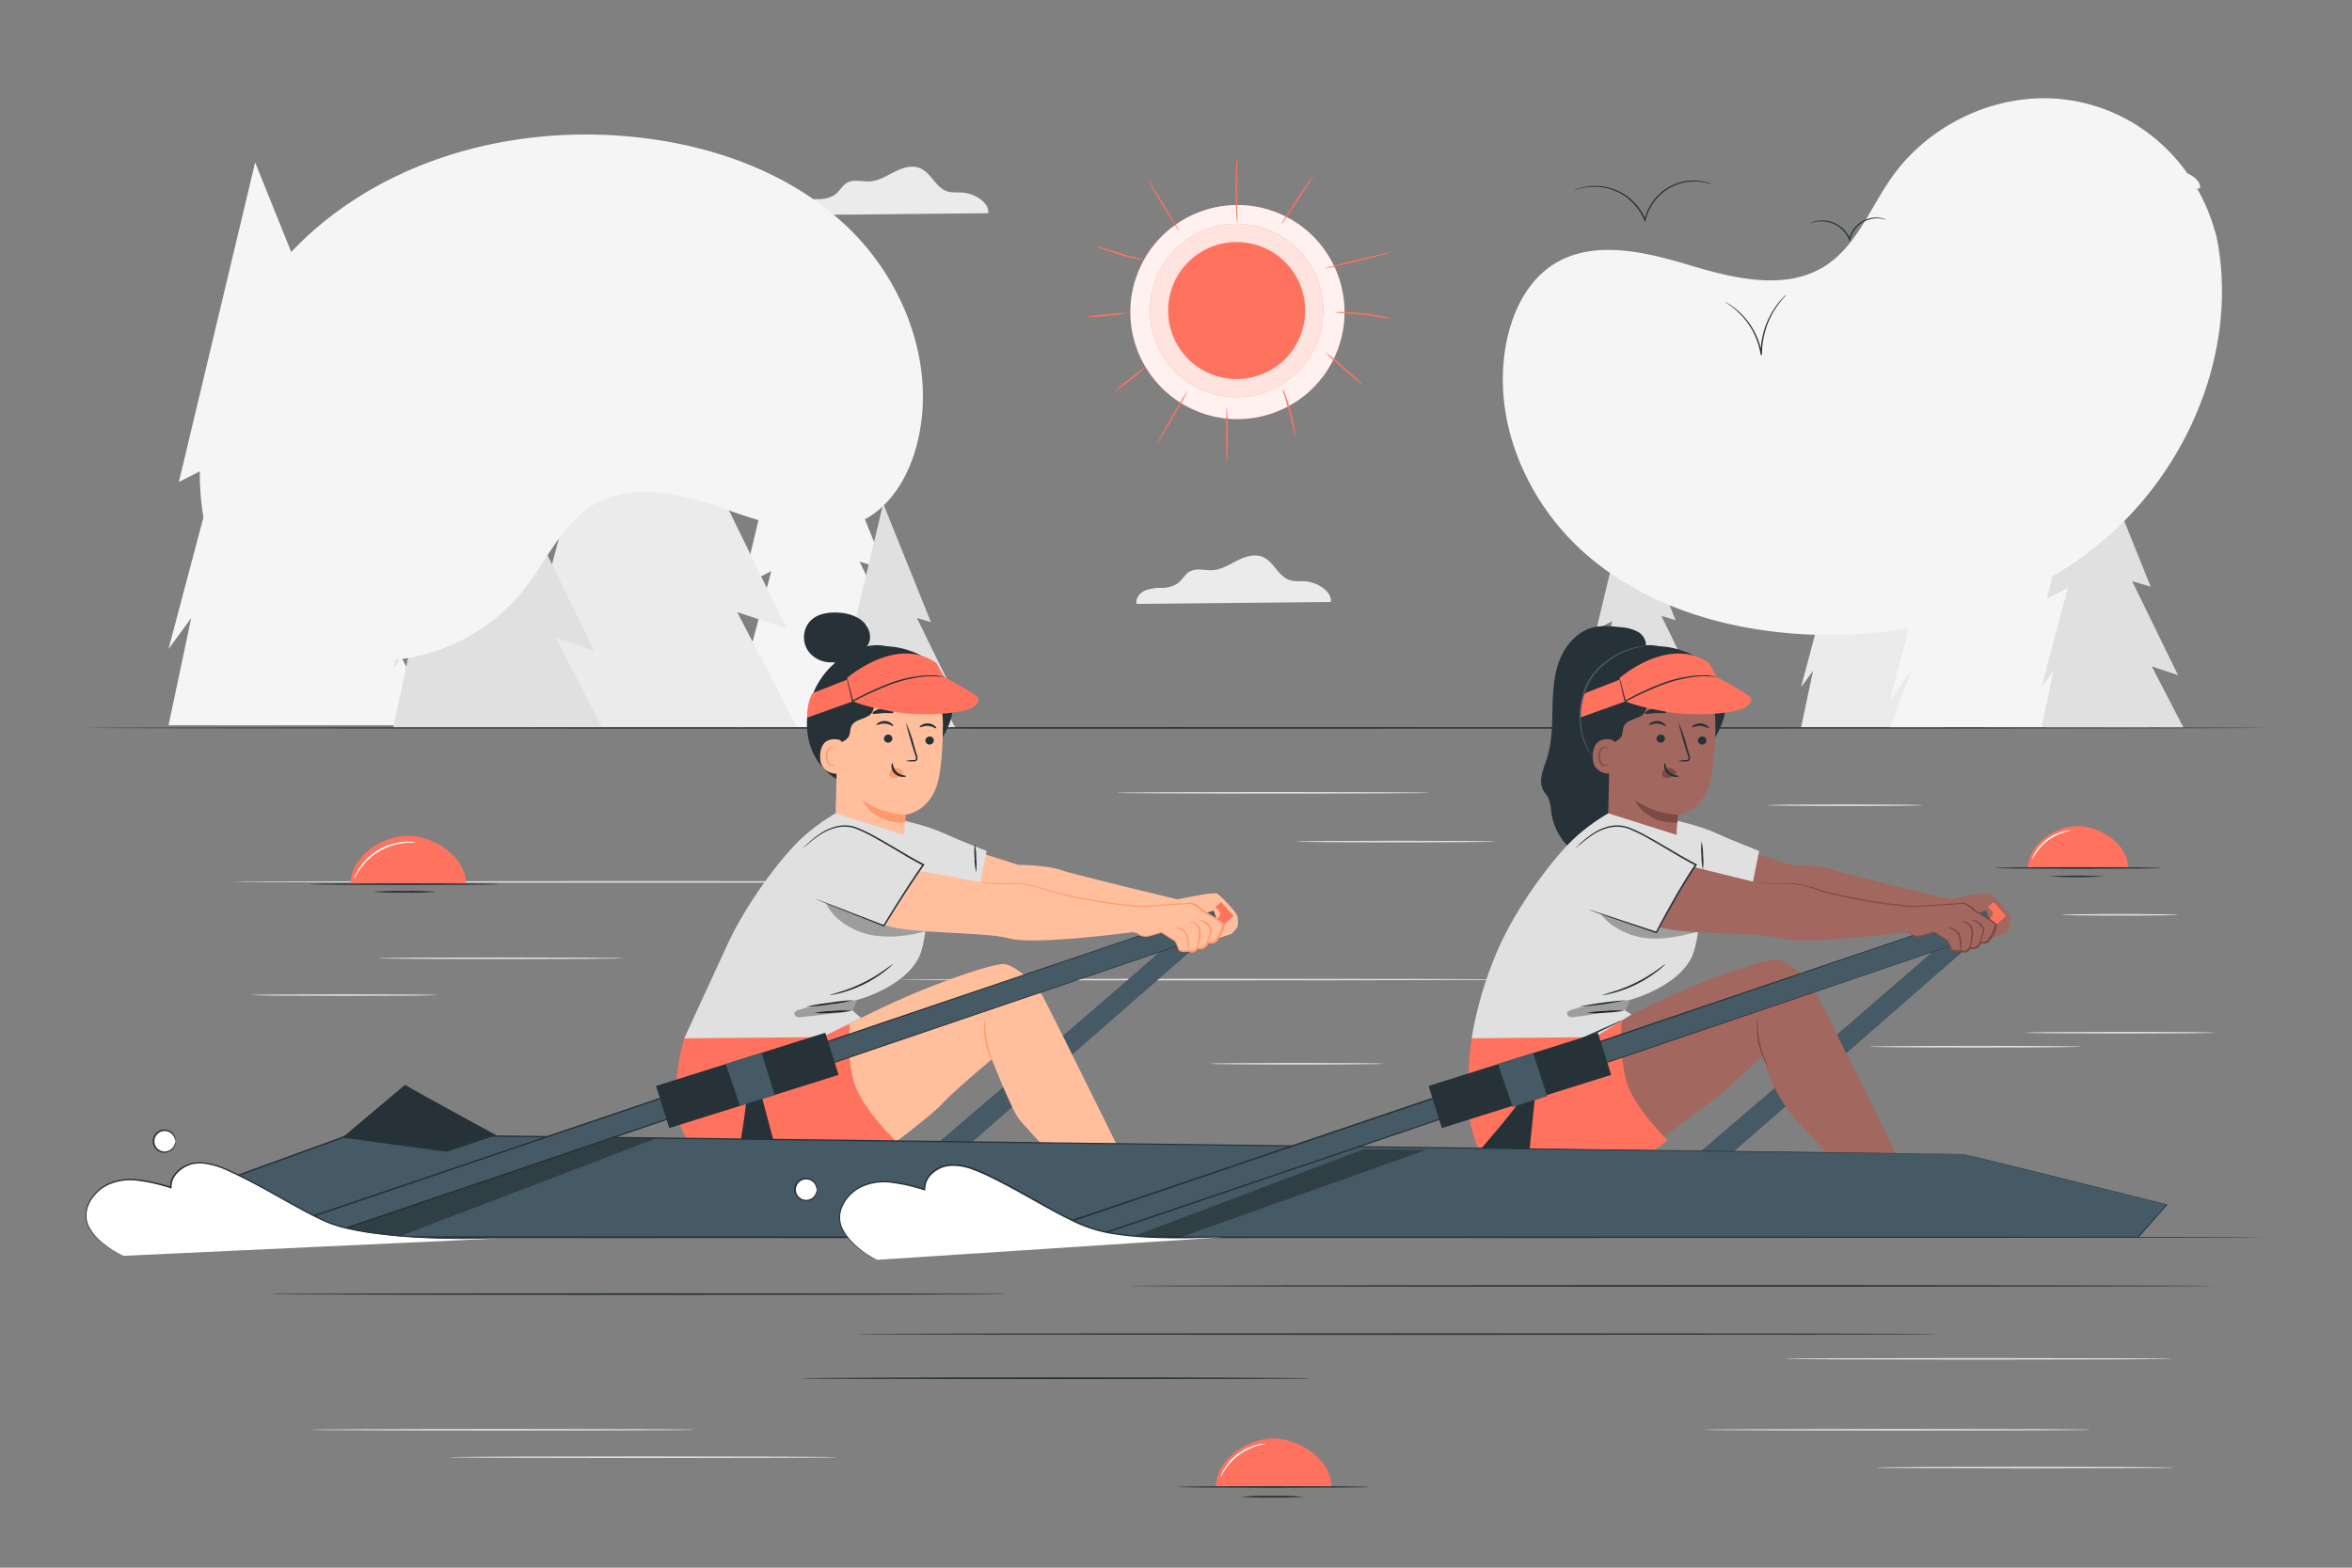 <svg xmlns="http://www.w3.org/2000/svg" viewBox="0 0 750 500"><rect x="0" y="0" width="750" height="500" fill="#808080" stroke="none"/><g id="background-complete"><path d="M315.09,68c.48-3.44-4.38-6.28-8-6.57-1.74-.14-3.55.12-5.2-.45-3.58-1.25-5-5.87-8.49-7.34-2.61-1.1-5.61-.12-8.14,1.15s-5,2.88-7.86,3.06c-2.45.16-5.12-.76-7.27.44-1.61.9-2.44,2.75-3.92,3.83a9.26,9.26,0,0,1-5.12,1.39,14.39,14.39,0,0,0-5.28.87c-1.64.74-3,2.47-2.65,4.23Z" style="fill:#ebebeb"></path><path d="M701.53,60.11c.39-2.85-3.62-5.18-6.63-5.43-1.44-.11-2.94.11-4.3-.37-3-1-4.13-4.84-7-6.06-2.15-.9-4.63-.1-6.72,1s-4.15,2.37-6.48,2.52c-2,.13-4.23-.62-6,.37-1.32.73-2,2.26-3.23,3.16a7.7,7.7,0,0,1-4.23,1.14,11.85,11.85,0,0,0-4.36.72,3.43,3.43,0,0,0-2.18,3.49Z" style="fill:#f5f5f5"></path><path d="M424.35,192c.47-3.45-4.39-6.28-8-6.58-1.75-.14-3.56.13-5.21-.45-3.57-1.24-5-5.86-8.49-7.34-2.61-1.1-5.61-.12-8.14,1.16s-5,2.87-7.85,3.05c-2.46.16-5.13-.75-7.28.45-1.6.89-2.44,2.74-3.92,3.83a9.4,9.4,0,0,1-5.12,1.39,14.21,14.21,0,0,0-5.28.86c-1.63.75-3,2.47-2.65,4.24Z" style="fill:#ebebeb"></path><path d="M198.83,305.63c0,.15-17.49.26-39.06.26s-39.07-.11-39.07-.26,17.49-.26,39.07-.26S198.83,305.49,198.83,305.63Z" style="fill:#e0e0e0"></path><path d="M139.42,317.36c0,.15-13.27.26-29.63.26s-29.64-.11-29.64-.26,13.27-.26,29.64-.26S139.42,317.22,139.42,317.36Z" style="fill:#e0e0e0"></path><path d="M455.67,252.85c0,.14-22.31.26-49.81.26s-49.81-.12-49.81-.26,22.3-.26,49.81-.26S455.67,252.7,455.67,252.85Z" style="fill:#e0e0e0"></path><path d="M476.78,268.41c0,.14-14.18.26-31.67.26s-31.67-.12-31.67-.26,14.18-.26,31.67-.26S476.78,268.26,476.78,268.41Z" style="fill:#e0e0e0"></path><path d="M483.43,312.42c0,.14-43.93.26-98.11.26s-98.11-.12-98.11-.26,43.92-.26,98.11-.26S483.43,312.27,483.43,312.42Z" style="fill:#e0e0e0"></path><path d="M441.15,339.27c0,.14-12.4.26-27.7.26s-27.71-.12-27.71-.26,12.4-.26,27.71-.26S441.15,339.12,441.15,339.27Z" style="fill:#e0e0e0"></path><path d="M663.47,333.84c0,.14-15.06.26-33.64.26s-33.65-.12-33.65-.26,15.06-.27,33.65-.27S663.47,333.69,663.47,333.84Z" style="fill:#e0e0e0"></path><path d="M706.35,329.37c0,.15-13.59.26-30.34.26s-30.35-.11-30.35-.26,13.58-.26,30.35-.26S706.35,329.23,706.35,329.37Z" style="fill:#e0e0e0"></path><path d="M694.48,291.77c0,.14-8.27.26-18.47.26s-18.48-.12-18.48-.26,8.27-.26,18.48-.26S694.48,291.63,694.48,291.77Z" style="fill:#e0e0e0"></path><path d="M692.62,433.39c0,.15-27.67.26-61.79.26s-61.8-.11-61.8-.26,27.66-.26,61.8-.26S692.62,433.25,692.62,433.39Z" style="fill:#e0e0e0"></path><path d="M666.75,456c0,.14-27.67.26-61.79.26s-61.79-.12-61.79-.26,27.66-.26,61.79-.26S666.75,455.82,666.75,456Z" style="fill:#e0e0e0"></path><path d="M693.25,468.08c0,.15-21.31.26-47.59.26s-47.59-.11-47.59-.26,21.3-.26,47.59-.26S693.25,467.94,693.25,468.08Z" style="fill:#e0e0e0"></path><path d="M221.56,456c0,.14-27.67.26-61.79.26S98,456.11,98,456s27.66-.26,61.79-.26S221.56,455.82,221.56,456Z" style="fill:#e0e0e0"></path><path d="M266.88,464.76c0,.15-27.67.26-61.79.26s-61.8-.11-61.8-.26,27.66-.26,61.8-.26S266.88,464.62,266.88,464.76Z" style="fill:#e0e0e0"></path><polygon points="509.07 200.7 518.89 159.54 534.3 197.78 529.78 196.45 540.94 219.29 534.57 217.17 542.27 232.04 507.74 232.04 510.66 218.23 507.74 222.22 514.13 198.12 509.07 200.7" style="fill:#e0e0e0"></polygon><polygon points="576.06 190.95 588.94 136.96 609.14 187.12 603.22 185.37 617.85 215.33 609.49 212.54 619.59 232.04 574.32 232.04 578.15 213.93 574.32 219.16 582.69 187.56 576.06 190.95" style="fill:#ebebeb"></polygon><polygon points="236.87 186.78 254.53 112.8 282.21 181.53 274.1 179.14 294.14 220.19 282.69 216.37 296.53 232.05 234.48 232.05 239.73 218.28 234.48 225.44 245.96 182.14 236.87 186.78" style="fill:#f5f5f5"></polygon><polygon points="57.03 153.73 81.36 51.81 119.49 146.5 108.32 143.21 135.93 199.76 120.15 194.5 139.22 231.32 53.74 231.32 60.97 197.13 53.74 206.99 69.55 147.34 57.03 153.73" style="fill:#f5f5f5"></polygon><polygon points="171.96 154.46 196.29 52.54 234.43 147.23 223.25 143.94 250.87 200.49 235.08 195.23 254.15 232.05 168.67 232.05 175.9 197.86 168.67 207.72 184.48 148.07 171.96 154.46" style="fill:#ebebeb"></polygon><polygon points="271.93 201.29 281.63 160.63 296.85 198.41 292.39 197.1 303.41 219.66 297.11 217.56 304.72 232.25 270.61 232.25 273.5 218.61 270.61 222.54 276.92 198.74 271.93 201.29" style="fill:#e0e0e0"></polygon><path d="M334.21,281.27c0,.14-58.24.26-130.06.26s-130.06-.12-130.06-.26,58.22-.26,130.06-.26S334.21,281.12,334.21,281.27Z" style="fill:#e0e0e0"></path><path d="M613,256.81c0,.14-11.08.26-24.74.26s-24.74-.12-24.74-.26,11.07-.26,24.74-.26S613,256.66,613,256.81Z" style="fill:#e0e0e0"></path><polygon points="605.8 171.94 629.25 73.73 665.99 164.97 655.22 161.81 681.83 216.29 666.63 211.23 685 232.04 602.63 232.04 609.6 213.76 602.63 223.26 617.87 165.78 605.8 171.94" style="fill:#f5f5f5"></polygon><polygon points="652.73 190.95 665.61 136.96 685.81 187.12 679.89 185.37 694.52 215.33 686.16 212.54 696.26 232.04 650.98 232.04 654.81 213.93 650.98 219.16 659.36 187.56 652.73 190.95" style="fill:#e0e0e0"></polygon><polygon points="127.98 171.61 146.93 92.22 176.64 165.98 167.93 163.41 189.44 207.47 177.15 203.37 192 232.05 125.42 232.05 131.05 205.42 125.42 213.1 137.73 166.63 127.98 171.61" style="fill:#e0e0e0"></polygon></g><g id="background-simple"><path d="M706.78,75.36l-.72-2.44C700,52.35,683.37,36.53,662.53,32.4a55.51,55.51,0,0,0-8.14-1c-19.69-.94-39.64,8.87-51.14,25.14-6.76,9.57-11.1,21.51-20.83,28-12.66,8.39-29.33,4.35-43.79,0s-31.15-8.31-43.78.13c-7.91,5.29-12.43,14.59-14.38,24-5.17,24.8,6.09,51.16,24.88,67.76s44,24.32,69,25.81c35,2.08,71.45-7.95,98-31.34S713.87,110,706.78,75.36Z" style="fill:#f5f5f5"></path><path d="M64.72,164.08l.6,2.47c5.07,20.84,20.91,37.45,41.53,42.57a55.25,55.25,0,0,0,8.08,1.39c19.63,1.89,40-6.95,52.29-22.65,7.22-9.24,12.12-21,22.15-26.91,13.06-7.77,29.52-2.93,43.75,2.07s30.71,9.8,43.73,2c8.15-4.9,13.12-14,15.52-23.22,6.36-24.52-3.61-51.4-21.59-68.88S228,46.48,203.08,43.78c-34.85-3.77-71.75,4.5-99.35,26.58S59.31,129.1,64.72,164.08Z" style="fill:#f5f5f5"></path></g><g id="Water"><path d="M721.49,232.17c0,.15-155.14.26-346.47.26s-346.51-.11-346.51-.26,155.11-.26,346.51-.26S721.49,232,721.49,232.17Z" style="fill:#263238"></path><path d="M705.78,410.13c0,.14-77.4.26-172.84.26s-172.86-.12-172.86-.26,77.38-.26,172.86-.26S705.78,410,705.78,410.13Z" style="fill:#263238"></path><path d="M618.62,425.49c0,.15-77.4.26-172.84.26s-172.86-.11-172.86-.26,77.37-.26,172.86-.26S618.62,425.35,618.62,425.49Z" style="fill:#263238"></path><path d="M321,412.74c0,.14-52.62.26-117.51.26s-117.51-.12-117.51-.26,52.6-.26,117.51-.26S321,412.6,321,412.74Z" style="fill:#263238"></path><path d="M418.05,439.57c0,.14-36.49.26-81.48.26s-81.48-.12-81.48-.26,36.47-.27,81.48-.27S418.05,439.42,418.05,439.57Z" style="fill:#263238"></path></g><g id="Sun"><circle cx="394.57" cy="99.51" r="34.14" transform="translate(153.03 427) rotate(-67.74)" style="fill:#FF725E"></circle><circle cx="394.57" cy="99.51" r="34.14" transform="translate(153.03 427) rotate(-67.74)" style="fill:#fff;opacity:0.9"></circle><circle cx="394.33" cy="99.04" r="27.64" transform="translate(232.28 471.92) rotate(-80.61)" style="fill:#FF725E"></circle><circle cx="394.33" cy="99.04" r="27.64" transform="translate(232.28 471.92) rotate(-80.61)" style="fill:#fff;opacity:0.8"></circle><circle cx="394.33" cy="99.04" r="21.85" transform="translate(222.78 467.65) rotate(-79.14)" style="fill:#FF725E"></circle><path d="M391.21,147.9c-.12,0-.23-4-.23-9s.11-9,.23-9a87.64,87.64,0,0,1,.23,9A87.36,87.36,0,0,1,391.21,147.9Z" style="fill:#FF725E"></path><path d="M378.62,124.79c.11.07-1.94,3.83-4.59,8.41s-4.88,8.24-5,8.18,1.95-3.83,4.59-8.41S378.51,124.73,378.62,124.79Z" style="fill:#FF725E"></path><path d="M365.7,116.75a50.56,50.56,0,0,1-5.1,4.35,50.72,50.72,0,0,1-5.39,4,47.82,47.82,0,0,1,5.1-4.35A48,48,0,0,1,365.7,116.75Z" style="fill:#FF725E"></path><path d="M413,139a13.35,13.35,0,0,1-.57-2.22c-.32-1.37-.76-3.27-1.32-5.35s-1.13-3.94-1.54-5.28A13.47,13.47,0,0,1,409,124a9.37,9.37,0,0,1,.92,2.1c.5,1.33,1.12,3.19,1.68,5.28s1,4,1.2,5.4A10.12,10.12,0,0,1,413,139Z" style="fill:#FF725E"></path><path d="M435.18,123.29a72.5,72.5,0,0,1-6.46-5.34,77.24,77.24,0,0,1-6.16-5.68,72.5,72.5,0,0,1,6.46,5.34A79.43,79.43,0,0,1,435.18,123.29Z" style="fill:#FF725E"></path><path d="M443.67,101.68a17.27,17.27,0,0,1-2.64-.38c-1.62-.27-3.86-.61-6.34-.9s-4.75-.45-6.38-.56a19.67,19.67,0,0,1-2.66-.22,13.25,13.25,0,0,1,2.67-.1c1.65,0,3.92.14,6.42.42s4.74.69,6.35,1A14,14,0,0,1,443.67,101.68Z" style="fill:#FF725E"></path><path d="M443.69,80.43c0,.12-4.7,1.38-10.56,2.81s-10.65,2.49-10.68,2.36,4.7-1.38,10.57-2.81S443.66,80.31,443.69,80.43Z" style="fill:#FF725E"></path><path d="M419,55.67c.11.07-2.16,3.68-5.05,8.06s-5.34,7.88-5.44,7.81,2.16-3.68,5.05-8.06S418.9,55.6,419,55.67Z" style="fill:#FF725E"></path><path d="M394.5,50.49a21.86,21.86,0,0,1,0,3c0,1.85-.06,4.41-.06,7.23s0,5.38.08,7.23a20,20,0,0,1,0,3,17.61,17.61,0,0,1-.3-3c-.11-1.85-.21-4.41-.21-7.24s.08-5.39.19-7.24A17.61,17.61,0,0,1,394.5,50.49Z" style="fill:#FF725E"></path><path d="M375.94,73.61c-.11.06-2.41-3.51-5.14-8s-4.86-8.14-4.75-8.21,2.41,3.5,5.14,8S376.05,73.54,375.94,73.61Z" style="fill:#FF725E"></path><path d="M364.86,83a10.83,10.83,0,0,1-2.33-.37c-1.42-.3-3.37-.78-5.49-1.4s-4-1.29-5.38-1.81a10.61,10.61,0,0,1-2.15-1,13.13,13.13,0,0,1,2.26.64c1.37.44,3.28,1,5.4,1.68s4,1.14,5.44,1.52A12.86,12.86,0,0,1,364.86,83Z" style="fill:#FF725E"></path><path d="M360,99.81a54,54,0,0,1-7,.91,53.12,53.12,0,0,1-7,.44,53.09,53.09,0,0,1,7-.9A56.52,56.52,0,0,1,360,99.81Z" style="fill:#FF725E"></path></g><g id="Characters"><path d="M382.07,292.53c-1.44,2.46-101.42,87.76-101.42,87.76l7.79,2.81,99.75-87.2Z" style="fill:#455a64"></path><path d="M304.51,269.14c.23.4,20.11,6.69,20.11,6.69s9.13.05,13.58,1.63,37.29,9.38,37.29,9.38l-1.36,9.9-72.7-10.07Z" style="fill:#ffbf9d"></path><path d="M300.86,265.72c-5.15-2.38-13.07-4.1-13.6-4.23l3.68,25.71,19.9,3,3.77-18.8S306,268.09,300.86,265.72Z" style="fill:#e0e0e0"></path><path d="M375,286.94c.25,0,12.25-2.66,13.22-1.91s6.37,6,6.45,7.5l.08,1.46a3.11,3.11,0,0,1-.33,1.91c-.5.67-1.66,1.91-1.66,1.91s-7.78,2.66-7.87,2.66-2.42-.75-1.34-2,1.49-2.74,3.32-2.57a6.46,6.46,0,0,0,3.73-1.24l.17-.83-4.23-1.91-3.82.76s-2.3,4.13-3.84,4.65a22.38,22.38,0,0,1-5.38.4Z" style="fill:#ffbf9d"></path><rect x="382.73" y="287.38" width="5.95" height="15.17" transform="translate(348.34 -189.16) rotate(48.18)" style="fill:#FF725E"></rect><path d="M376.47,288.78a11.54,11.54,0,0,1,11.4.92,2.62,2.62,0,0,1,1.19,1.46,2.14,2.14,0,0,1-1.7,2.23,3.6,3.6,0,0,1-3.51-.95c-.28-.29-.57-.66-1-.64a1.25,1.25,0,0,0-.74.46L379,295.59" style="fill:#ffbf9d"></path><path d="M282.43,206.06c-4.94-1-9.34.8-13.6,3.48A24.79,24.79,0,0,0,259.36,221,24.5,24.5,0,0,0,258,236.52a19.65,19.65,0,0,0,9.33,12.31c6.36,3.46,14.63,2.55,20.52-1.65s9.39-11.32,9.87-18.53a23.94,23.94,0,0,0-3.38-14.31,18.21,18.21,0,0,0-11.92-8.28" style="fill:#263238"></path><path d="M267.86,222.51c.78-1.87.56-4,.9-6,.76-4.41,4.42-7.85,8.59-9.46,3.88-1.5,8.56-1,13.13.61a17.63,17.63,0,0,1,8.11,5.61,13.91,13.91,0,0,1,2.21,12.55l-22.55-3.93a25.57,25.57,0,0,1-7,4.32,4.65,4.65,0,0,1-2.38.31,2.12,2.12,0,0,1-1.72-1.5A4.48,4.48,0,0,1,267.86,222.51Z" style="fill:#263238"></path><path d="M290.79,213.92l-19.88,3.63a3.69,3.69,0,0,0-3.54,3.52l-1,42.77A13.29,13.29,0,0,0,269,272l1.82,2.49a9.75,9.75,0,0,0,16.31-.76,4.19,4.19,0,0,0,.49-1.11,6.71,6.71,0,0,0,.21-1,30.76,30.76,0,0,0,.53-6.46c.3-3.8.4-5.36.4-5.33s8.12-.79,10.48-11.16c1.18-5.15,1.49-13.71,1.52-20.72C300.74,221.67,297.1,213.68,290.79,213.92Z" style="fill:#ffbf9d"></path><path d="M297.78,236.2a1.34,1.34,0,0,1-1.38,1.27,1.29,1.29,0,0,1-1.31-1.3,1.36,1.36,0,0,1,1.39-1.27A1.28,1.28,0,0,1,297.78,236.2Z" style="fill:#263238"></path><path d="M298.57,232.29c-.18.17-1.15-.65-2.59-.75s-2.56.56-2.7.37.12-.38.6-.69a3.71,3.71,0,0,1,2.18-.51,3.47,3.47,0,0,1,2,.81C298.53,231.89,298.66,232.22,298.57,232.29Z" style="fill:#263238"></path><path d="M284.56,235.6a1.33,1.33,0,0,1-1.38,1.26,1.29,1.29,0,0,1-1.31-1.3,1.35,1.35,0,0,1,1.39-1.27A1.29,1.29,0,0,1,284.56,235.6Z" style="fill:#263238"></path><path d="M284.84,231.55c-.18.17-1.15-.65-2.59-.75s-2.56.56-2.7.38.12-.39.6-.7a3.71,3.71,0,0,1,2.18-.51,3.47,3.47,0,0,1,2,.81C284.8,231.15,284.93,231.48,284.84,231.55Z" style="fill:#263238"></path><path d="M288.87,242.68a9.75,9.75,0,0,1,2.38-.27c.37,0,.72-.06.8-.31a1.84,1.84,0,0,0-.17-1.11l-.91-2.88c-1.24-4.1-2.12-7.47-2-7.52a50.14,50.14,0,0,1,2.56,7.34c.29,1,.58,2,.85,2.9a2.18,2.18,0,0,1,.1,1.46,1,1,0,0,1-.65.5,2.41,2.41,0,0,1-.63.05A9.48,9.48,0,0,1,288.87,242.68Z" style="fill:#263238"></path><path d="M288.72,259.85A26.72,26.72,0,0,1,275,255.17s3,7.49,13.59,7.21Z" style="fill:#ff9a6c"></path><path d="M288,246.12a2.61,2.61,0,0,0-2.27-1.12,2.36,2.36,0,0,0-1.71.77,1.52,1.52,0,0,0-.23,1.71,1.76,1.76,0,0,0,1.87.61,5.47,5.47,0,0,0,1.92-1,1.53,1.53,0,0,0,.44-.4.49.49,0,0,0,0-.54" style="fill:#ff9a6c"></path><path d="M284.55,243.4c.24,0,.13,1.57,1.4,2.77s2.95,1.14,2.95,1.36-.39.28-1.1.25a3.94,3.94,0,0,1-2.47-1,3.43,3.43,0,0,1-1.07-2.32C284.24,243.76,284.44,243.38,284.55,243.4Z" style="fill:#263238"></path><path d="M284.88,227.26c-.17.38-1.6.1-3.31.19s-3.11.46-3.31.09c-.09-.17.17-.53.75-.87a5.47,5.47,0,0,1,2.5-.69,5.57,5.57,0,0,1,2.54.47C284.66,226.74,285,227.07,284.88,227.26Z" style="fill:#263238"></path><path d="M298.57,225.94c-.27.32-1.25-.09-2.44-.19s-2.23.07-2.44-.28c-.09-.18.09-.5.56-.78a3.56,3.56,0,0,1,3.93.39C298.58,225.44,298.7,225.79,298.57,225.94Z" style="fill:#263238"></path><path d="M264.32,219.36c2.22-6,11.4-13.91,17.71-13.16l9.83,6.55a9.76,9.76,0,0,1-7,7.15c-1.82.46-4,.51-5.12,2s-.64,3.83-1.72,5.41c-1.51,2.17-5.34,1.88-6.51,4.26-.51,1-.33,2.32-.86,3.35-.7,1.37-4.34,3-5.79,2.45s-1.33-3-1.74-4.38a6.9,6.9,0,0,1,0-4.66C263.93,225.4,263.27,222.2,264.32,219.36Z" style="fill:#263238"></path><path d="M269.16,238.81c0-.78-.73-2.68-1.49-2.85-2-.46-5.76-.54-6.14,4.68-.53,7.14,6.75,6.19,6.78,6S269,241.5,269.16,238.81Z" style="fill:#ffbf9d"></path><path d="M266.33,243.76s-.14.08-.35.16a1.22,1.22,0,0,1-.93,0,3.06,3.06,0,0,1-1.22-2.86,4.14,4.14,0,0,1,.48-1.76,1.44,1.44,0,0,1,1-.88.64.64,0,0,1,.71.39c.08.21,0,.35.06.36s.16-.1.13-.4a.78.78,0,0,0-.25-.47.94.94,0,0,0-.67-.23,1.71,1.71,0,0,0-1.38,1,4.1,4.1,0,0,0-.58,2c-.06,1.44.57,2.84,1.58,3.21a1.36,1.36,0,0,0,1.16-.1C266.3,243.94,266.35,243.78,266.33,243.76Z" style="fill:#ff9a6c"></path><path d="M289.84,210.53c.58,2.93,4.9,6.79,6.78,9.11,3.58,4.42,4.27,5.88,4,15.54,1.84-3.29,3.27-6.52,3.24-10.29A15.5,15.5,0,0,0,300,214.53a12.14,12.14,0,0,0-10.13-4" style="fill:#263238"></path><path d="M259.09,221.08l31.18-12.19,1,7.92L257.4,228.88C257.31,227.32,257.61,223.36,259.09,221.08Z" style="fill:#FF725E"></path><path d="M308.82,226.2a5.48,5.48,0,0,0,2.64-1.74c.47-.58.82-1.27.53-1.84-.63-1.26-10.87-6.65-10.87-6.65l-2.53-4.53c-12.88-8.91-28.52,4.83-28.52,4.83l1.28,7s2.17,1.87,16,4.12C287.36,227.43,300.55,228.83,308.82,226.2Z" style="fill:#FF725E"></path><path d="M270.07,216.27a13.78,13.78,0,0,1,.6,2c.37,1.37.84,3.18,1.42,5.35l-.3-.14a89.51,89.51,0,0,1,10.5-5,40.59,40.59,0,0,1,13.24-3.09c.87,0,1.66,0,2.35,0s1.29.13,1.77.22a9.41,9.41,0,0,1,1.47.37,32.07,32.07,0,0,0-5.58-.27,43.49,43.49,0,0,0-13.06,3.21,103.81,103.81,0,0,0-10.5,4.9l-.24.12-.05-.25c-.51-2.19-.93-4-1.24-5.39A12.37,12.37,0,0,1,270.07,216.27Z" style="fill:#263238"></path><path d="M274.54,207.74a5.14,5.14,0,0,0,2.85-5.38,7.41,7.41,0,0,0-3.64-5.18,13.81,13.81,0,0,0-6.24-1.77c-3.37-.26-7.09.34-9.34,2.86a7.8,7.8,0,0,0-.44,9.38,8.89,8.89,0,0,0,8.93,3.42l-1,.3a12.33,12.33,0,0,0,11.73-4.57Z" style="fill:#263238"></path><path d="M261.76,331.16c.92-.42,16.15-8.55,28.5-13.8s26.05-9.84,29.74-9.89c2.7,0,9.46,5,12.27,9.89s29.31,58.9,29.31,58.9L346,379.42s-19.18-19.79-21.42-23-8.32-18.57-8.32-18.57-12.32,10.35-15.31,13.69c-5.4,6-31.72,24.76-31.72,24.76H231.87s-6.82-7.94-9-24.24a120.64,120.64,0,0,0-4.72-20.86Z" style="fill:#ffbf9d"></path><path d="M271,326.75s-1.3,12.52,2.1,20.44,12.28,16.44,12.28,16.44l-16.19,12.63H231.87s-14.59-9.59-16-21.63,2.36-23.47,2.36-23.47a41.29,41.29,0,0,1,15.68-3.39c8.49,0,26,2.86,26,2.86Z" style="fill:#FF725E"></path><path d="M314.13,324.86a31.39,31.39,0,0,0,3.47,15.49,8,8,0,0,1-1.28-2,22.52,22.52,0,0,1-2.49-11.12A8,8,0,0,1,314.13,324.86Z" style="fill:#ff9a6c"></path><path d="M218.2,331.16s6.88-15,13.67-29.71,18.36-29.22,24-34.31a62.09,62.09,0,0,1,10.59-7.74l29.94,9.45s.57,29.09-3.55,36.82c-5.09,9.53-19.51,13.23-19.51,13.23l-1.47,3.39,2.66,2.36-12.36,6.13Z" style="fill:#e0e0e0"></path><g style="opacity:0.3"><path d="M264.76,288l-1.4.14c2.78,5.4,8.5,8.89,14.47,10.06s12.16.27,18-1.36Z"></path></g><path d="M284.72,307.47s-.19.26-.61.65-1.06.94-1.87,1.58a39.88,39.88,0,0,1-14.37,7.06c-1,.25-1.82.43-2.39.51a2.83,2.83,0,0,1-.89.09c0-.08,1.22-.36,3.18-1a48.42,48.42,0,0,0,14.25-7C283.69,308.22,284.67,307.41,284.72,307.47Z" style="fill:#263238"></path><path d="M272.14,319a54.27,54.27,0,0,1-7.51,1.31,54.38,54.38,0,0,1-7.59.79,57.14,57.14,0,0,1,7.52-1.3A57.32,57.32,0,0,1,272.14,319Z" style="fill:#263238"></path><path d="M271.38,322.37a34.31,34.31,0,0,1-5.83.61,33.94,33.94,0,0,1-5.86.09,32,32,0,0,1,5.83-.61A31.69,31.69,0,0,1,271.38,322.37Z" style="fill:#263238"></path><g style="opacity:0.3"><path d="M273.38,318.9c-5.61.86-13.58,1.55-18.76,3.21-.54.17-1.17.44-1.29,1a1.15,1.15,0,0,0,.79,1.2,3.33,3.33,0,0,0,1.54.07l12.81-1.4a24.34,24.34,0,0,0,3.44-.69s1.42-3.26,1.47-3.39"></path></g><path d="M722.57,394.61c0,.15-153.56.26-342.94.26s-343-.11-343-.26,153.53-.26,343-.26S722.57,394.47,722.57,394.61Z" style="fill:#263238"></path><path d="M550.86,269.14c.23.4,20.11,6.69,20.11,6.69s9.13.05,13.58,1.63,37.29,9.38,37.29,9.38l-1.36,9.9-72.7-10.07Z" style="fill:#a2675f"></path><path d="M547.21,265.72c-5.15-2.38-13.07-4.1-13.6-4.23l3.68,25.71,19.9,3,3.77-18.8S552.36,268.09,547.21,265.72Z" style="fill:#e0e0e0"></path><path d="M628.42,292.53C627,295,527,380.29,527,380.29l7.79,2.81,99.75-87.2Z" style="fill:#455a64"></path><path d="M621.32,286.94c.25,0,12.25-2.66,13.22-1.91s6.37,6,6.45,7.5l.08,1.46a3.11,3.11,0,0,1-.33,1.91c-.5.67-1.66,1.91-1.66,1.91s-7.78,2.66-7.87,2.66-2.42-.75-1.34-2,1.49-2.74,3.32-2.57a6.46,6.46,0,0,0,3.73-1.24l.17-.83-4.24-1.91-3.81.76s-2.3,4.13-3.84,4.65a22.38,22.38,0,0,1-5.38.4Z" style="fill:#a2675f"></path><rect x="629.08" y="287.38" width="5.95" height="15.17" transform="translate(430.42 -372.75) rotate(48.18)" style="fill:#FF725E"></rect><path d="M508.11,329.74c.92-.42,16.15-8.56,28.5-13.8s26-9.85,29.74-9.89c2.7,0,9.46,5,12.26,9.89s29.32,58.89,29.32,58.89L592.34,378s-19-19.92-21.42-23.05a48.24,48.24,0,0,1-8.77-18.18s-10.93,10.13-14.86,13.31c-6.29,5.08-33.14,24.07-33.14,24.07l-35.93.68s-6.82-7.93-9-24.23a65.19,65.19,0,0,1,.7-20.86Z" style="fill:#a2675f"></path><path d="M517.13,325.49s-1,13.78,2.35,21.7,12.28,16.44,12.28,16.44l-16.19,12.63H478.22a35.89,35.89,0,0,1-9.61-19.88c-1.43-12.05.66-25.22.66-25.22s2.47-3.38,11-3.39,26,2.86,26,2.86Z" style="fill:#FF725E"></path><path d="M560.48,324.86A31.39,31.39,0,0,0,564,340.35a8,8,0,0,1-1.28-2,22.52,22.52,0,0,1-2.49-11.12A7.6,7.6,0,0,1,560.48,324.86Z" style="fill:#7a4a45"></path><path d="M524.68,206.63c.61-1.85-.54-3.92-2.18-5a12.85,12.85,0,0,0-5.57-1.57c-3.12-.37-6.34-.68-9.36.18-5,1.44-8.69,5.94-10.46,10.84s-1.95,10.22-2.06,15.43-.19,10.51-1.8,15.47c-1.06,3.26-2.76,6.86-1.2,9.91.44.86,1.12,1.59,1.57,2.45.81,1.54.85,3.35,1.11,5.07a18.86,18.86,0,0,0,20.14,16c3.52-.27,7.23-1.79,8.89-4.91,1.14-2.13,1.17-4.66,1.17-7.07l0-57.45" style="fill:#263238"></path><path d="M528.78,206.06c-4.94-1-9.34.8-13.6,3.48A24.79,24.79,0,0,0,505.71,221a24.5,24.5,0,0,0-1.35,15.54,19.65,19.65,0,0,0,9.33,12.31c6.36,3.46,14.63,2.55,20.52-1.65s9.39-11.32,9.87-18.53a23.94,23.94,0,0,0-3.38-14.31,18.21,18.21,0,0,0-11.92-8.28" style="fill:#263238"></path><path d="M514.21,222.51c.78-1.87.56-4,.9-6,.76-4.41,4.42-7.85,8.59-9.46,3.88-1.5,8.56-1,13.13.61a17.63,17.63,0,0,1,8.11,5.61,13.87,13.87,0,0,1,2.2,12.55l-22.54-3.93a25.57,25.57,0,0,1-7,4.32,4.65,4.65,0,0,1-2.38.31,2.12,2.12,0,0,1-1.72-1.5A4.48,4.48,0,0,1,514.21,222.51Z" style="fill:#263238"></path><path d="M537.14,213.92l-19.88,3.63a3.69,3.69,0,0,0-3.54,3.52l-1,42.77a13.29,13.29,0,0,0,2.56,8.14l1.82,2.49a9.75,9.75,0,0,0,16.31-.76,4.55,4.55,0,0,0,.49-1.11,6.71,6.71,0,0,0,.21-1,30.76,30.76,0,0,0,.53-6.46c.3-3.8.4-5.36.4-5.33s8.12-.79,10.48-11.16c1.18-5.15,1.49-13.71,1.52-20.72C547.09,221.67,543.45,213.68,537.14,213.92Z" style="fill:#a2675f"></path><path d="M544.13,236.2a1.34,1.34,0,0,1-1.38,1.27,1.29,1.29,0,0,1-1.31-1.3,1.36,1.36,0,0,1,1.39-1.27A1.28,1.28,0,0,1,544.13,236.2Z" style="fill:#263238"></path><path d="M544.92,232.29c-.18.17-1.15-.65-2.59-.75s-2.56.56-2.7.37.12-.38.6-.69a3.71,3.71,0,0,1,2.18-.51,3.47,3.47,0,0,1,2,.81C544.88,231.89,545,232.22,544.92,232.29Z" style="fill:#263238"></path><path d="M530.91,235.6a1.33,1.33,0,0,1-1.38,1.26,1.29,1.29,0,0,1-1.31-1.3,1.35,1.35,0,0,1,1.39-1.27A1.29,1.29,0,0,1,530.91,235.6Z" style="fill:#263238"></path><path d="M531.19,231.55c-.18.17-1.15-.65-2.59-.75s-2.56.56-2.7.38.12-.39.6-.7a3.71,3.71,0,0,1,2.18-.51,3.47,3.47,0,0,1,2,.81C531.14,231.15,531.27,231.48,531.19,231.55Z" style="fill:#263238"></path><path d="M535.22,242.68a9.75,9.75,0,0,1,2.38-.27c.37,0,.72-.06.8-.31a1.84,1.84,0,0,0-.17-1.11l-.91-2.88c-1.24-4.1-2.12-7.47-2-7.52a49.48,49.48,0,0,1,2.55,7.34l.86,2.9a2.18,2.18,0,0,1,.1,1.46,1,1,0,0,1-.65.5,2.41,2.41,0,0,1-.63.05A9.48,9.48,0,0,1,535.22,242.68Z" style="fill:#263238"></path><path d="M535.07,259.85a26.72,26.72,0,0,1-13.77-4.68s3,7.49,13.59,7.21Z" style="fill:#7a4a45"></path><path d="M534.38,246.12a2.61,2.61,0,0,0-2.27-1.12,2.36,2.36,0,0,0-1.71.77,1.52,1.52,0,0,0-.23,1.71,1.76,1.76,0,0,0,1.87.61,5.47,5.47,0,0,0,1.92-1,1.53,1.53,0,0,0,.44-.4.49.49,0,0,0,0-.54" style="fill:#7a4a45"></path><path d="M530.9,243.4c.24,0,.13,1.57,1.4,2.77s3,1.14,3,1.36-.39.28-1.1.25a3.92,3.92,0,0,1-2.47-1,3.43,3.43,0,0,1-1.07-2.32C530.59,243.76,530.79,243.38,530.9,243.4Z" style="fill:#263238"></path><path d="M531.23,227.26c-.17.38-1.6.1-3.31.19s-3.11.46-3.31.09c-.09-.17.17-.53.75-.87a5.47,5.47,0,0,1,2.5-.69,5.57,5.57,0,0,1,2.54.47C531,226.74,531.3,227.07,531.23,227.26Z" style="fill:#263238"></path><path d="M544.92,225.94c-.27.32-1.25-.09-2.44-.19s-2.23.07-2.44-.28c-.09-.18.09-.5.55-.78a3.42,3.42,0,0,1,2-.4,3.37,3.37,0,0,1,1.91.79C544.93,225.44,545,225.79,544.92,225.94Z" style="fill:#263238"></path><path d="M510.67,219.36c2.22-6,11.4-13.91,17.71-13.16l9.83,6.55a9.77,9.77,0,0,1-7,7.15c-1.82.46-4,.51-5.12,2s-.64,3.83-1.73,5.41c-1.5,2.17-5.33,1.88-6.5,4.26-.51,1-.33,2.32-.86,3.35-.7,1.37-4.34,3-5.79,2.45s-1.33-3-1.74-4.38a6.9,6.9,0,0,1,0-4.66C510.28,225.4,509.62,222.2,510.67,219.36Z" style="fill:#263238"></path><path d="M515.51,238.81c0-.78-.73-2.68-1.49-2.85-2-.46-5.76-.54-6.14,4.68-.53,7.14,6.75,6.19,6.78,6S515.33,241.5,515.51,238.81Z" style="fill:#a2675f"></path><path d="M512.67,243.76s-.13.08-.34.16a1.22,1.22,0,0,1-.93,0,3.06,3.06,0,0,1-1.22-2.86,4.28,4.28,0,0,1,.47-1.76,1.47,1.47,0,0,1,1-.88.64.64,0,0,1,.71.39c.08.21,0,.35.06.36s.16-.1.13-.4a.78.78,0,0,0-.25-.47,1,1,0,0,0-.68-.23,1.73,1.73,0,0,0-1.38,1,4.21,4.21,0,0,0-.57,2c-.06,1.44.57,2.84,1.58,3.21a1.36,1.36,0,0,0,1.16-.1C512.65,243.94,512.7,243.78,512.67,243.76Z" style="fill:#7a4a45"></path><path d="M536.19,210.53c.58,2.93,4.9,6.79,6.77,9.11,3.59,4.42,4.28,5.88,4,15.54,1.84-3.29,3.27-6.52,3.24-10.29a15.5,15.5,0,0,0-3.85-10.36,12.14,12.14,0,0,0-10.13-4" style="fill:#263238"></path><path d="M505.44,221.08l31.18-12.19,1,7.92-33.83,12.07C503.66,227.32,504,223.36,505.44,221.08Z" style="fill:#FF725E"></path><path d="M555.17,226.2a5.48,5.48,0,0,0,2.64-1.74c.47-.58.82-1.27.53-1.84-.63-1.26-10.87-6.65-10.87-6.65l-2.53-4.53c-12.88-8.91-28.52,4.83-28.52,4.83l1.28,7s2.17,1.87,16,4.12C533.71,227.43,546.9,228.83,555.17,226.2Z" style="fill:#FF725E"></path><path d="M516.42,216.27a13.78,13.78,0,0,1,.6,2c.37,1.37.84,3.18,1.42,5.35l-.3-.14a89.51,89.51,0,0,1,10.5-5,40.6,40.6,0,0,1,13.23-3.09c.88,0,1.67,0,2.36,0s1.29.13,1.77.22a9.41,9.41,0,0,1,1.47.37,32.07,32.07,0,0,0-5.58-.27,43.49,43.49,0,0,0-13.06,3.21,103.81,103.81,0,0,0-10.5,4.9l-.24.12-.06-.25c-.5-2.19-.92-4-1.23-5.39A12.37,12.37,0,0,1,516.42,216.27Z" style="fill:#263238"></path><path d="M507.85,241.27a2,2,0,0,1-.32-.35,9.55,9.55,0,0,1-.83-1.12,16.75,16.75,0,0,1-2.13-4.65,23.79,23.79,0,0,1-.91-7.54,24.13,24.13,0,0,1,2.07-9.05,17.52,17.52,0,0,1,2.62-4.07,21.68,21.68,0,0,1,3.22-3.15,24.9,24.9,0,0,1,6.53-3.86,20.28,20.28,0,0,1,4.93-1.35,9.88,9.88,0,0,1,1.38-.13,1.53,1.53,0,0,1,.49,0c0,.05-.66.11-1.84.33a22.81,22.81,0,0,0-4.82,1.49,25.86,25.86,0,0,0-6.37,3.89,22.31,22.31,0,0,0-3.13,3.1,17.59,17.59,0,0,0-2.54,4,24.93,24.93,0,0,0-1.28,16.27A21.51,21.51,0,0,0,507.85,241.27Z" style="fill:#455a64"></path><path d="M469.27,331.16a121.31,121.31,0,0,1,9-29.71c6.79-14.7,18.36-29.22,24-34.31a62.09,62.09,0,0,1,10.59-7.74l29.94,9.45s.57,29.09-3.55,36.82c-5.09,9.53-19.51,13.23-19.51,13.23l-1.47,3.39,1.94,1.3-11.64,7.19Z" style="fill:#e0e0e0"></path><path d="M531.07,307.47s-.19.26-.61.65-1.06.94-1.87,1.58a39.88,39.88,0,0,1-14.37,7.06c-1,.25-1.82.43-2.39.51a2.84,2.84,0,0,1-.89.09c0-.08,1.22-.36,3.18-1a48.42,48.42,0,0,0,14.25-7C530,308.22,531,307.41,531.07,307.47Z" style="fill:#263238"></path><path d="M518.49,319a110.58,110.58,0,0,1-15.1,2.1,115.53,115.53,0,0,1,15.1-2.1Z" style="fill:#263238"></path><path d="M517.73,322.37a34.31,34.31,0,0,1-5.83.61,33.94,33.94,0,0,1-5.86.09,32,32,0,0,1,5.83-.61A31.69,31.69,0,0,1,517.73,322.37Z" style="fill:#263238"></path><g style="opacity:0.3"><path d="M519.77,318.89c-5.61.86-13.59,1.54-18.76,3.2-.55.18-1.17.45-1.29,1a1.14,1.14,0,0,0,.79,1.2,3.32,3.32,0,0,0,1.54.07c4.27-.47,8.25-1.32,12.52-1.79a23.42,23.42,0,0,0,3.72-.31l1.48-3.38"></path></g><path d="M517.13,325.48a5.75,5.75,0,0,1-1.19.68c-.78.41-1.92,1-3.33,1.66-2.83,1.37-6.77,3.19-11.11,5.22s-8.24,3.93-11,5.43c-1.38.74-2.48,1.37-3.24,1.8a6.68,6.68,0,0,1-1.21.65,6.76,6.76,0,0,1,1.1-.82c.73-.49,1.81-1.17,3.17-2,2.73-1.58,6.61-3.54,10.95-5.58s8.32-3.79,11.18-5.07l3.41-1.51A7.11,7.11,0,0,1,517.13,325.48Z" style="fill:#263238"></path><path d="M622.82,288.78a11.54,11.54,0,0,1,11.4.92,2.62,2.62,0,0,1,1.19,1.46,2.14,2.14,0,0,1-1.7,2.23,3.6,3.6,0,0,1-3.51-.95c-.28-.29-.57-.66-1-.64a1.25,1.25,0,0,0-.74.46l-3.14,3.33" style="fill:#a2675f"></path><path d="M284.8,326.75a6.3,6.3,0,0,1-1.26.52l-3.46,1.28c-2.92,1.09-6.92,2.67-11.26,4.6s-8.21,3.84-10.94,5.33c-1.37.73-2.46,1.36-3.22,1.8a6.89,6.89,0,0,1-1.19.64,6.58,6.58,0,0,1,1.09-.81c.72-.49,1.79-1.17,3.14-2a118.73,118.73,0,0,1,10.91-5.48c4.35-1.93,8.39-3.46,11.35-4.47,1.47-.5,2.68-.89,3.52-1.12A6.76,6.76,0,0,1,284.8,326.75Z" style="fill:#263238"></path><path d="M310.84,269.14a20,20,0,0,1,.46,4.5,19.11,19.11,0,0,1-.05,4.52,20.45,20.45,0,0,1-.47-4.5A19.41,19.41,0,0,1,310.84,269.14Z" style="fill:#263238"></path><path d="M484.65,350.68c.33,1.18-12.88,16.26-12.88,16.26l15.93.18,1.84-17.89Z" style="fill:#263238"></path><path d="M626.35,368.11c2.7.58,64.64,16.13,64.64,16.13l-9.16,10.37H71.61L58.14,381.36l52.27-19h47.37Z" style="fill:#455a64"></path><path d="M626.35,368.11H623.8l-7.51-.07-29.06-.32-108.18-1.25-163.52-2-98.22-1.19-52.47-.64-6.7-.08H110.41l.08,0-52.26,19,.09-.43c4.24,4.16,8.84,8.69,13.47,13.25l-.18-.08h50.06l560.16.14-.09,0,9.16-10.36.06.18L642.87,372.3l-12.34-3.11c-2.77-.7-4.18-1.08-4.18-1.08s1.41.33,4.18,1l12.35,3.05L691,384.13l.18.05-.12.14-9.15,10.37,0,.05h-.06l-560.16.13H71.5l-.08-.07c-4.62-4.56-9.23-9.09-13.46-13.25l-.29-.29.38-.14,52.27-19h47.82l6.71.08,52.47.65,98.23,1.23,163.52,2.07,108.18,1.4,29,.4,7.51.12Z" style="fill:#263238"></path><path d="M237.89,350.59c.32,1.1-1.64,12.85-1.64,12.85l10.34.12-3.82-14.33Z" style="fill:#263238"></path><path d="M129.15,346c1.73,1.16,29.11,16.07,29.11,16.07l-15.85,5.27-33.24-4.51Z" style="fill:#263238"></path><g style="opacity:0.3"><polygon points="125.6 394.99 208.99 363.19 193.37 363 101.5 393.42 125.6 394.99"></polygon></g><g style="opacity:0.3"><polygon points="373.3 395.74 454.76 366.75 434.89 366.52 357.59 395.74 373.3 395.74"></polygon></g><path d="M542.61,268.41a20.19,20.19,0,0,1,.47,4.49,19.37,19.37,0,0,1-.06,4.52,19.87,19.87,0,0,1-.46-4.49A19.07,19.07,0,0,1,542.61,268.41Z" style="fill:#263238"></path><polygon points="633.36 290.4 324.21 395.34 340.96 397.06 635.62 297.03 633.36 290.4" style="fill:#455a64"></polygon><path d="M633.36,290.4s.2.54.58,1.64,1,2.77,1.73,5v.05l0,0L341.05,397.3l-.06,0h-.05L328.44,396l-4.26-.44-1.19-.12,1.13-.38L543,320.9l66.14-22.37,18-6,4.66-1.57c1.05-.35,1.58-.51,1.58-.51s-.54.2-1.6.56l-4.68,1.61-18,6.14-66.15,22.55L324.29,395.59l-.06-.51,4.26.44L341,396.8h-.11L635.6,297l0,.07c-.74-2.2-1.29-3.85-1.66-5S633.36,290.4,633.36,290.4Z" style="fill:#263238"></path><rect x="456.36" y="337.53" width="56.59" height="14.09" transform="translate(-81.03 161.2) rotate(-17.45)" style="fill:#263238"></rect><polygon points="477.67 339.39 482.32 353.04 493.36 349.57 488.92 335.85 477.67 339.39" style="fill:#455a64"></polygon><path d="M482.31,353.07v0l-4.66-13.68h0l11.28-3.55v0l4.45,13.74h0Zm-4.61-13.66,4.64,13.6,11-3.45-4.43-13.67Z" style="fill:#263238"></path><g style="opacity:0.3"><path d="M510.09,288.73l-1.41.14c2.79,5.4,8.51,8.89,14.47,10.06s12.64-.23,18.5-1.85C531.29,294.13,520.45,291.68,510.09,288.73Z"></path></g><path d="M539.68,276.44l21.11,5.2s7.85-1.06,21.43,2.78c12.08,3.42,29.28,4.75,29.28,4.75l-4,8.14s-31.41,4.23-39.24,2-33.57-.92-40.07-4l6.21-9.69Z" style="fill:#a2675f"></path><path d="M610.4,289.24l16-1.07s2.63,1.13,3.31,2.32c0,0,6.62,3.62,6.81,4.5s-1.26,4.24-1.94,4.41c0,0-.2,1.52-2.34,1.33l-.68,0s-.88,2.51-3.21,1.63c0,0-1.17,1.95-2.73,1,0,0-3,.48-3.31-.49a22.17,22.17,0,0,0-1.17-2.69l-4.38-2.76-3.89,1.13s-2.58.55-3.64-.81l-2.07-.52Z" style="fill:#a2675f"></path><path d="M558.74,281.27a1.85,1.85,0,0,1,.42,0l1.2.18c1.07.1,2.64.19,4.66.23,1,0,2.12,0,3.34,0a23.67,23.67,0,0,1,4,.13,42.8,42.8,0,0,1,9.3,2.39h0A170.55,170.55,0,0,0,610.43,289h0l6.73-.45,9.25-.62h.07l0,0a16.32,16.32,0,0,1,1.85,1,5,5,0,0,1,1.58,1.44l-.1-.09a61.48,61.48,0,0,1,5.81,3.54,6.55,6.55,0,0,1,.66.52c.11.1.21.21.32.33s.1.18.14.27a2.28,2.28,0,0,1,0,.26,5.71,5.71,0,0,1-.39,1.64,12.18,12.18,0,0,1-.66,1.47,7.2,7.2,0,0,1-.42.7,1.44,1.44,0,0,1-.68.62l.18-.19a1.85,1.85,0,0,1-1,1.31,3,3,0,0,1-1.56.21h0l-.68,0,.21-.15a3.24,3.24,0,0,1-1.39,1.68,2.45,2.45,0,0,1-2.11.08l.26-.09a3.26,3.26,0,0,1-1.31,1.19,1.82,1.82,0,0,1-1.71-.15l.14,0a11.51,11.51,0,0,1-1.75.11,4.12,4.12,0,0,1-.86-.1,1.28,1.28,0,0,1-.82-.46,29.71,29.71,0,0,0-1.23-2.85l.06.07-4.37-2.79.12,0-3.9,1.09h0a6.63,6.63,0,0,1-2.27,0,2.18,2.18,0,0,1-1.45-.88l0,0-1.56-.42c-.34-.09-.5-.14-.49-.16a2.93,2.93,0,0,1,.51.1l1.58.36h0l0,0c.5.79,1.94,1,3.56.73h0l3.88-1.16.06,0,.06,0,4.39,2.73,0,0,0,0a24.27,24.27,0,0,1,1.24,2.8c.23.3.85.37,1.37.38a10.8,10.8,0,0,0,1.68-.12h.07l.07,0a1.4,1.4,0,0,0,1.33.11,2.85,2.85,0,0,0,1.1-1l.1-.14.16.05a2.06,2.06,0,0,0,1.75-.06,2.89,2.89,0,0,0,1.18-1.45l0-.14h.15l.68,0h0a2.45,2.45,0,0,0,1.32-.18,1.35,1.35,0,0,0,.76-.95l0-.15.15-.05a1.36,1.36,0,0,0,.41-.44,5.84,5.84,0,0,0,.38-.65,11.33,11.33,0,0,0,.63-1.42,5.71,5.71,0,0,0,.36-1.48c0-.05,0-.09,0-.15s-.06,0-.08-.08l-.25-.26c-.2-.17-.41-.33-.63-.49a64.22,64.22,0,0,0-5.76-3.49l-.06,0,0-.06a4.58,4.58,0,0,0-1.41-1.27,14.37,14.37,0,0,0-1.78-.94l.12,0-9.25.62-6.74.45h0a166.72,166.72,0,0,1-28.87-4.88h0a43.31,43.31,0,0,0-9.19-2.44,22.36,22.36,0,0,0-3.94-.17c-1.22,0-2.34,0-3.35,0-2-.08-3.59-.21-4.66-.35-.53-.08-.93-.18-1.2-.24Z" style="fill:#7a4a45"></path><path d="M628.67,293.45c0-.06.58-.13,1.43.2a4.65,4.65,0,0,1,1.36.82,3.69,3.69,0,0,1,1.14,1.63,3.51,3.51,0,0,1-.17,2c-.18.49-.36,1-.53,1.46a4,4,0,0,1-.61,1.28,3.71,3.71,0,0,1,.26-1.4L632,298a3.19,3.19,0,0,0,.14-1.7,3.35,3.35,0,0,0-1-1.42A5.2,5.2,0,0,0,630,294C629.2,293.6,628.66,293.53,628.67,293.45Z" style="fill:#7a4a45"></path><path d="M625.63,294.16s.6-.39,1.56,0a3.07,3.07,0,0,1,1.36,1.1,4.24,4.24,0,0,1,.65,2,11.85,11.85,0,0,1-.55,3.68,6.22,6.22,0,0,1-.41,1.47,3.53,3.53,0,0,1,0-1.54,16.13,16.13,0,0,0,.39-3.57,3.89,3.89,0,0,0-.54-1.8,2.84,2.84,0,0,0-1.1-1A4,4,0,0,0,625.63,294.16Z" style="fill:#7a4a45"></path><path d="M621.16,295.83a3.13,3.13,0,0,1,1.43.25,4.45,4.45,0,0,1,1.44.73,3.18,3.18,0,0,1,1.1,1.69,10.08,10.08,0,0,1,.09,4.92c-.17,0,0-2.22-.59-4.77a3.42,3.42,0,0,0-2.17-2.23A6.15,6.15,0,0,1,621.16,295.83Z" style="fill:#7a4a45"></path><path d="M502.34,270.57a38.86,38.86,0,0,1,6.55-5.11,13.11,13.11,0,0,1,8-1.94,19.54,19.54,0,0,1,6.64,2.49c6.21,3.24,11.1,6.59,17.31,9.82-4.94,6.89-12.61,21.57-12.61,21.57l-21.43-7.23" style="fill:#e0e0e0"></path><path d="M506.75,290.17a2.52,2.52,0,0,1,.41.1l1.16.36,4.37,1.41,15.57,5.14-.27.11c1.54-3,3.28-6.17,5.18-9.54s4-6.91,6.29-10.44c.38-.56.76-1.12,1.12-1.63l.09.38c-5.41-2.82-10.25-6-14.82-8.51a49.71,49.71,0,0,0-6.62-3.25A10.68,10.68,0,0,0,513,264a16.27,16.27,0,0,0-4.81,2.08A30.59,30.59,0,0,0,505,268.4L503,270a5.66,5.66,0,0,1-.69.55l.15-.17.47-.46c.42-.39,1-1,1.87-1.7a31.29,31.29,0,0,1,3.2-2.43,16.25,16.25,0,0,1,4.87-2.19,11.06,11.06,0,0,1,6.46.28,47.68,47.68,0,0,1,6.71,3.24c4.61,2.51,9.46,5.66,14.84,8.46l.26.14L541,276l-1.11,1.62c-2.32,3.5-4.37,7-6.29,10.39s-3.65,6.56-5.22,9.51l-.09.17-.18-.06-15.51-5.33-4.33-1.52-1.13-.42A1.54,1.54,0,0,1,506.75,290.17Z" style="fill:#263238"></path><path d="M389.93,394.61c-19.41.53-35.49.46-45.9-4.36s-20-11.28-30.43-16c-3.57-1.63-7.45-3.07-11.33-2.51s-7.64,3.78-7.47,7.7c-5.72-1.71-11.8-3.43-17.59-1.95s-10.88,7.45-9.13,13.17c1.37,4.51,7.26,9.39,11.63,11.15" style="fill:#fff"></path><path d="M279.71,401.79a16.17,16.17,0,0,1-3.45-1.75,26.56,26.56,0,0,1-3.67-2.81,19.24,19.24,0,0,1-3.93-4.82,8.64,8.64,0,0,1-.42-7.49,13.17,13.17,0,0,1,6-6.5,17.49,17.49,0,0,1,9.86-1.63,55.76,55.76,0,0,1,10.76,2.39l-.31.25a7.2,7.2,0,0,1,2.61-5.61,9.94,9.94,0,0,1,6-2.45,17.4,17.4,0,0,1,6.61,1,58.65,58.65,0,0,1,6.29,2.7c9.74,4.74,18.41,10.37,26.86,14.36a44.35,44.35,0,0,0,12.61,3.85,108.09,108.09,0,0,0,11.5,1.14c7.06.33,12.8.23,16.75.2l4.56,0h1.59l-.4,0-1.18.05-4.56.16c-4,.09-9.7.24-16.78-.05a103.52,103.52,0,0,1-11.55-1.08,44.34,44.34,0,0,1-12.74-3.84c-8.51-4-17.18-9.61-26.89-14.33a55.89,55.89,0,0,0-6.22-2.66,16.81,16.81,0,0,0-6.42-1,9.32,9.32,0,0,0-5.68,2.32,6.64,6.64,0,0,0-2.46,5.2l0,.35-.34-.1a55.73,55.73,0,0,0-10.66-2.41,17.23,17.23,0,0,0-9.63,1.55,12.71,12.71,0,0,0-5.86,6.27,8.28,8.28,0,0,0,.35,7.21,19.29,19.29,0,0,0,3.82,4.79,27.78,27.78,0,0,0,3.59,2.84,26,26,0,0,0,2.48,1.45l.67.32C279.64,401.74,279.72,401.78,279.71,401.79Z" style="fill:#263238"></path><path d="M55.93,364a3.49,3.49,0,1,1-3.49-3.48A3.49,3.49,0,0,1,55.93,364Z" style="fill:#fff"></path><path d="M55.93,364s0-.31-.21-.82a3.44,3.44,0,0,0-1.28-1.8,3.26,3.26,0,1,0,0,5.24,3.43,3.43,0,0,0,1.28-1.79c.16-.52.16-.83.21-.83a1.77,1.77,0,0,1,0,.88,3.44,3.44,0,0,1-1.26,2,3.63,3.63,0,0,1-3.48.58,3.71,3.71,0,0,1,0-7,3.65,3.65,0,0,1,3.48.59,3.44,3.44,0,0,1,1.26,2A1.74,1.74,0,0,1,55.93,364Z" style="fill:#263238"></path><path d="M260.44,379.42a3.49,3.49,0,1,1-3.49-3.48A3.48,3.48,0,0,1,260.44,379.42Z" style="fill:#fff"></path><path d="M260.44,379.42a6.28,6.28,0,0,1-.21-.83A3.43,3.43,0,0,0,259,376.8a3.26,3.26,0,1,0,0,5.24,3.43,3.43,0,0,0,1.28-1.79,6.28,6.28,0,0,1,.21-.83,1.74,1.74,0,0,1,0,.87,3.53,3.53,0,0,1-1.26,2,3.67,3.67,0,0,1-3.49.58,3.71,3.71,0,0,1,0-7,3.65,3.65,0,0,1,3.49.58,3.54,3.54,0,0,1,1.26,2A1.77,1.77,0,0,1,260.44,379.42Z" style="fill:#263238"></path><polygon points="387.01 290.4 77.86 395.34 97.18 396.18 389.27 297.03 387.01 290.4" style="fill:#455a64"></polygon><path d="M387,290.4s.2.54.58,1.64,1,2.77,1.73,5v.05l-.05,0-292,99.35,0,0h0L82,395.79l-4.17-.19-1.39-.06,1.31-.44,218.9-74.2,66.15-22.37,17.95-6,4.66-1.57c1.05-.35,1.58-.51,1.58-.51s-.54.2-1.6.56l-4.68,1.61-18,6.15-66.15,22.54L77.94,395.59l-.07-.51,4.17.18,15.15.66-.09,0,292.15-99,0,.07q-1.11-3.3-1.66-5C387.19,291,387,290.4,387,290.4Z" style="fill:#263238"></path><path d="M158.54,395c-19.41.53-44.4-.58-54.81-5.39s-20-11.29-30.44-16c-3.57-1.62-7.44-3.06-11.32-2.51s-7.65,3.78-7.47,7.7c-5.73-1.7-11.8-3.42-17.59-1.94S26,384.27,27.77,390c1.38,4.51,7.26,8.77,11.64,10.53" style="fill:#fff"></path><path d="M39.41,400.51A18.67,18.67,0,0,1,36,398.86a25.86,25.86,0,0,1-3.73-2.64,16.82,16.82,0,0,1-4-4.69,8.37,8.37,0,0,1-1-3.5,9.06,9.06,0,0,1,.73-3.92,13.23,13.23,0,0,1,6-6.39,17.58,17.58,0,0,1,9.81-1.58,55.54,55.54,0,0,1,10.72,2.39l-.31.24a6.6,6.6,0,0,1,.91-3.56,9,9,0,0,1,2.57-2.73,10.48,10.48,0,0,1,3.5-1.54,12.62,12.62,0,0,1,3.88-.18A25.59,25.59,0,0,1,72.68,373q3.63,1.64,7.26,3.54c5,2.65,9.85,5.47,14.56,8,2.35,1.3,4.68,2.53,7,3.66a38.89,38.89,0,0,0,7,2.79,93.18,93.18,0,0,0,13.74,2.49c4.36.5,8.43.82,12.16,1,7.45.41,13.49.44,17.67.46l4.8,0h1.26l.42,0-.42,0-1.25.05c-1.1,0-2.72.09-4.81.12-4.18.05-10.23.08-17.69-.29-3.73-.17-7.82-.47-12.19-1a93.56,93.56,0,0,1-13.82-2.46,38.88,38.88,0,0,1-7.08-2.8c-2.33-1.13-4.67-2.37-7-3.66-4.72-2.58-9.53-5.39-14.57-8q-3.6-1.89-7.22-3.53a25.06,25.06,0,0,0-7.4-2.21,12.18,12.18,0,0,0-3.72.16A9.62,9.62,0,0,0,58,372.89a8.53,8.53,0,0,0-2.44,2.57,6.2,6.2,0,0,0-.85,3.29v.34l-.32-.1a55.48,55.48,0,0,0-10.62-2.4,17.13,17.13,0,0,0-9.58,1.49,12.91,12.91,0,0,0-5.9,6.17,8.83,8.83,0,0,0-.72,3.76,7.77,7.77,0,0,0,.92,3.39,16.39,16.39,0,0,0,3.85,4.65A28.38,28.38,0,0,0,36,398.73c1.05.65,1.91,1.07,2.48,1.36l.67.31Z" style="fill:#263238"></path><path d="M293.08,277.74l21.36,3.9s7.85-1.06,21.44,2.78c12.07,3.42,27.83,4.73,27.83,4.73l-2.57,8.16s-31.41,4.23-39.24,2-33.51-1.36-40-4.45l5.36-9Z" style="fill:#ffbf9d"></path><path d="M256,270.57a38.86,38.86,0,0,1,6.55-5.11,13.11,13.11,0,0,1,7.95-1.94,19.67,19.67,0,0,1,6.65,2.49c6.2,3.24,11.09,6.59,17.3,9.82-4.93,6.89-12.6,19.45-12.6,19.45l-21.68-8.51" style="fill:#e0e0e0"></path><path d="M260.16,286.77a2.26,2.26,0,0,1,.41.12l1.18.43,4.43,1.67,15.74,6.08-.28.09c3.33-5.43,7.26-11.79,11.78-18.34l.81-1.14.09.38c-5.4-2.81-10.23-6-14.8-8.5a49.12,49.12,0,0,0-6.62-3.25,10.61,10.61,0,0,0-6.24-.34,16.44,16.44,0,0,0-4.82,2.07,32.09,32.09,0,0,0-3.22,2.35L256.68,270a5.66,5.66,0,0,1-.69.55l.15-.17c.13-.12.29-.27.47-.46.42-.39,1.05-1,1.88-1.7a29.84,29.84,0,0,1,3.2-2.44,16.18,16.18,0,0,1,4.88-2.18,11,11,0,0,1,6.47.28,49.47,49.47,0,0,1,6.71,3.25c4.6,2.51,9.44,5.65,14.81,8.45l.26.14-.17.24-.8,1.14c-4.51,6.53-8.46,12.88-11.82,18.28l-.1.17-.18-.08-15.67-6.25-4.38-1.79-1.15-.49A1.68,1.68,0,0,1,260.16,286.77Z" style="fill:#263238"></path><path d="M364.05,289.24l16-1.07s2.63,1.13,3.31,2.32c0,0,6.62,3.62,6.81,4.5s-1.26,4.24-1.94,4.41c0,0-.2,1.52-2.34,1.33l-.68,0s-.88,2.51-3.21,1.63c0,0-1.17,1.95-2.73,1,0,0-3,.48-3.31-.49a22.17,22.17,0,0,0-1.17-2.69l-4.38-2.76-3.89,1.13s-2.57.55-3.64-.81l-2.07-.52Z" style="fill:#ffbf9d"></path><path d="M312.4,281.27a1.81,1.81,0,0,1,.41,0l1.21.18c1.06.1,2.63.19,4.65.23,1,0,2.12,0,3.34,0a23.67,23.67,0,0,1,4,.13,42.8,42.8,0,0,1,9.3,2.39h0a170.25,170.25,0,0,0,28.8,4.76h0l6.73-.45,9.25-.62h.07l.05,0a16.32,16.32,0,0,1,1.85,1,5,5,0,0,1,1.58,1.44l-.1-.09a61.48,61.48,0,0,1,5.81,3.54,6.55,6.55,0,0,1,.66.52c.11.1.21.21.32.33s.1.18.14.27a2.28,2.28,0,0,1,0,.26,5.71,5.71,0,0,1-.39,1.64,12.18,12.18,0,0,1-.66,1.47c-.13.24-.26.47-.41.7a1.52,1.52,0,0,1-.69.62l.18-.19a1.85,1.85,0,0,1-1,1.31,3,3,0,0,1-1.56.21h0l-.69,0,.21-.15A3.24,3.24,0,0,1,384,302.5a2.45,2.45,0,0,1-2.11.08l.26-.09a3.3,3.3,0,0,1-1.3,1.19,1.84,1.84,0,0,1-1.72-.15l.14,0a11.51,11.51,0,0,1-1.75.11,4.12,4.12,0,0,1-.86-.1,1.28,1.28,0,0,1-.82-.46,27.39,27.39,0,0,0-1.23-2.85l.06.07-4.37-2.79.12,0-3.9,1.09h0a6.63,6.63,0,0,1-2.27,0,2.18,2.18,0,0,1-1.45-.88l0,0-1.56-.42a1.71,1.71,0,0,1-.49-.16,2.93,2.93,0,0,1,.51.1l1.58.36h0l0,0c.5.79,1.94,1,3.56.73h0l3.88-1.16.06,0,.06,0,4.4,2.73,0,0,0,0a24.27,24.27,0,0,1,1.24,2.8c.23.3.85.37,1.37.38a10.8,10.8,0,0,0,1.68-.12h.07l.07,0a1.4,1.4,0,0,0,1.33.11,2.78,2.78,0,0,0,1.1-1l.1-.14.16.05a2.06,2.06,0,0,0,1.75-.06,2.89,2.89,0,0,0,1.18-1.45l.05-.14h.15l.68,0h0a2.44,2.44,0,0,0,1.32-.18,1.35,1.35,0,0,0,.76-.95l0-.15.15-.05a1.36,1.36,0,0,0,.41-.44c.14-.2.26-.42.39-.65a13,13,0,0,0,.62-1.42,5.71,5.71,0,0,0,.36-1.48c0-.05,0-.09,0-.15s-.06,0-.08-.08l-.25-.26c-.2-.17-.41-.33-.63-.49a64.22,64.22,0,0,0-5.76-3.49l-.06,0,0-.06a4.58,4.58,0,0,0-1.41-1.27,14.37,14.37,0,0,0-1.78-.94l.12,0-9.25.62-6.74.45h0a166.72,166.72,0,0,1-28.87-4.88h0a43.31,43.31,0,0,0-9.19-2.44A22.36,22.36,0,0,0,322,282c-1.22,0-2.34,0-3.35,0-2-.08-3.59-.21-4.66-.35-.53-.08-.93-.18-1.2-.24A2.15,2.15,0,0,1,312.4,281.27Z" style="fill:#ff9a6c"></path><path d="M382.32,293.45c0-.06.58-.13,1.43.2a4.65,4.65,0,0,1,1.36.82,3.69,3.69,0,0,1,1.14,1.63,3.51,3.51,0,0,1-.17,2c-.18.49-.36,1-.53,1.46a4,4,0,0,1-.61,1.28,4,4,0,0,1,.26-1.4l.41-1.46a3.19,3.19,0,0,0,.14-1.7,3.35,3.35,0,0,0-1-1.42,5.2,5.2,0,0,0-1.19-.85C382.86,293.6,382.31,293.53,382.32,293.45Z" style="fill:#ff9a6c"></path><path d="M379.28,294.16s.6-.39,1.56,0a3.07,3.07,0,0,1,1.36,1.1,4.24,4.24,0,0,1,.65,2,11.89,11.89,0,0,1-.54,3.68,6.48,6.48,0,0,1-.42,1.47,3.53,3.53,0,0,1,.05-1.54,16.13,16.13,0,0,0,.39-3.57,3.89,3.89,0,0,0-.54-1.8,2.84,2.84,0,0,0-1.1-1A4,4,0,0,0,379.28,294.16Z" style="fill:#ff9a6c"></path><path d="M374.81,295.83a3.13,3.13,0,0,1,1.43.25,4.45,4.45,0,0,1,1.44.73,3.18,3.18,0,0,1,1.1,1.69,10.08,10.08,0,0,1,.09,4.92c-.17,0,0-2.22-.59-4.77a3.42,3.42,0,0,0-2.17-2.23A6.15,6.15,0,0,1,374.81,295.83Z" style="fill:#ff9a6c"></path><rect x="210.01" y="337.53" width="56.59" height="14.09" transform="translate(-92.37 87.33) rotate(-17.45)" style="fill:#263238"></rect><polygon points="231.43 339.36 235.98 352.69 247.01 349.23 242.86 335.76 231.43 339.36" style="fill:#455a64"></polygon></g><g id="Buoys"><path d="M406.17,458.79c-8.5-.07-18.4,6.82-18.4,15.29h36.8C424.57,465.75,414.68,458.87,406.17,458.79Z" style="fill:#FF725E"></path><path d="M436.66,474.26c0,.15-13.65.26-30.48.26s-30.49-.11-30.49-.26,13.65-.26,30.49-.26S436.66,474.12,436.66,474.26Z" style="fill:#263238"></path><path d="M415.69,477.37a95.11,95.11,0,0,1-10,.26,95,95,0,0,1-10-.26,98.3,98.3,0,0,1,10-.26A98.46,98.46,0,0,1,415.69,477.37Z" style="fill:#263238"></path><path d="M403.44,460.48c0,.1-1,.21-2.62.69a18.8,18.8,0,0,0-10.17,7.57c-.91,1.38-1.32,2.34-1.41,2.31a2.18,2.18,0,0,1,.22-.71,10.58,10.58,0,0,1,.88-1.8,17,17,0,0,1,4.43-4.89,16.7,16.7,0,0,1,6-2.83,12.11,12.11,0,0,1,2-.34A2.4,2.4,0,0,1,403.44,460.48Z" style="fill:#fff"></path><path d="M662.66,263.45c-7.36-.06-15.91,5.9-15.91,13.23h31.82C678.57,269.47,670,263.52,662.66,263.45Z" style="fill:#FF725E"></path><path d="M689,276.83c0,.15-11.8.26-26.36.26s-26.36-.11-26.36-.26,11.8-.26,26.36-.26S689,276.69,689,276.83Z" style="fill:#263238"></path><path d="M670.89,279.52a145.19,145.19,0,0,1-17.37,0,145.19,145.19,0,0,1,17.37,0Z" style="fill:#263238"></path><path d="M660.29,264.92c0,.09-.88.2-2.25.62a16.16,16.16,0,0,0-8.78,6.53c-.8,1.19-1.16,2-1.24,2a6.39,6.39,0,0,1,.92-2.17,14.59,14.59,0,0,1,9-6.7A6.15,6.15,0,0,1,660.29,264.92Z" style="fill:#fff"></path><path d="M130.19,266.56c-8.5-.08-18.4,6.81-18.4,15.29h36.8C148.59,273.51,138.7,266.63,130.19,266.56Z" style="fill:#FF725E"></path><path d="M159.58,282c0,.14-13.65.26-30.48.26s-30.48-.12-30.48-.26,13.64-.26,30.48-.26S159.58,281.89,159.58,282Z" style="fill:#263238"></path><path d="M139.14,284.42a95.11,95.11,0,0,1-10,.26,95,95,0,0,1-10-.26,98.3,98.3,0,0,1,10-.26A98.46,98.46,0,0,1,139.14,284.42Z" style="fill:#263238"></path><path d="M132.46,268.74c0,.09-1.36-.07-3.54.15a19.52,19.52,0,0,0-14.15,8.39c-1.24,1.8-1.75,3.07-1.83,3a2.92,2.92,0,0,1,.3-.91,15.11,15.11,0,0,1,1.23-2.32,18.53,18.53,0,0,1,6.18-6,18.89,18.89,0,0,1,8.24-2.55,17.77,17.77,0,0,1,2.63,0A2.72,2.72,0,0,1,132.46,268.74Z" style="fill:#fff"></path></g><g id="Birds"><path d="M546,58.81s-.73-.25-2.08-.55a16.83,16.83,0,0,0-5.81-.22,15.64,15.64,0,0,0-7.82,3.37,16.24,16.24,0,0,0-5.53,8.77l0,.1-.16.63-.24-.6a17.45,17.45,0,0,0-6.62-8,16.71,16.71,0,0,0-8.07-2.69,17.8,17.8,0,0,0-5.77.52c-1.33.35-2,.66-2,.62a3,3,0,0,1,.5-.24,11.42,11.42,0,0,1,1.5-.53A17.26,17.26,0,0,1,518,62a17.66,17.66,0,0,1,6.79,8.16l-.4,0,0-.1a16.57,16.57,0,0,1,5.69-9,15.75,15.75,0,0,1,8-3.37,16.15,16.15,0,0,1,5.88.36,11.19,11.19,0,0,1,1.53.49A2.73,2.73,0,0,1,546,58.81Z" style="fill:#263238"></path><path d="M601.59,70.09s-.41-.12-1.15-.27a9.34,9.34,0,0,0-3.18-.09A8.47,8.47,0,0,0,593,71.59a8.8,8.8,0,0,0-3,4.77l0,.06-.16.62-.24-.59a9.49,9.49,0,0,0-3.6-4.36,9.28,9.28,0,0,0-4.39-1.48,10.05,10.05,0,0,0-3.16.26c-.74.18-1.13.34-1.14.3s.08-.06.27-.15a5.58,5.58,0,0,1,.82-.31,9.18,9.18,0,0,1,3.22-.4,9.34,9.34,0,0,1,4.6,1.46A9.77,9.77,0,0,1,590,76.29l-.4,0,0,0a9.14,9.14,0,0,1,3.16-5,8.83,8.83,0,0,1,7.72-1.62,5.24,5.24,0,0,1,.84.29C601.51,70,601.6,70.08,601.59,70.09Z" style="fill:#263238"></path><path d="M569.65,94a15.19,15.19,0,0,1-1.1,1.25,27,27,0,0,0-2.69,3.63,26.5,26.5,0,0,0-4,14.13v.18l-.41,0a23.73,23.73,0,0,0-6.52-13,23.17,23.17,0,0,0-3.41-2.89c-.87-.61-1.37-.91-1.36-.94a1.78,1.78,0,0,1,.39.18c.24.14.62.32,1.06.62a21.16,21.16,0,0,1,3.53,2.82,23.36,23.36,0,0,1,4.06,5.34,23.09,23.09,0,0,1,2.66,7.77l-.42,0V113a25.92,25.92,0,0,1,4.16-14.3,24,24,0,0,1,2.81-3.58c.37-.4.69-.67.89-.86A2.06,2.06,0,0,1,569.65,94Z" style="fill:#263238"></path></g></svg>